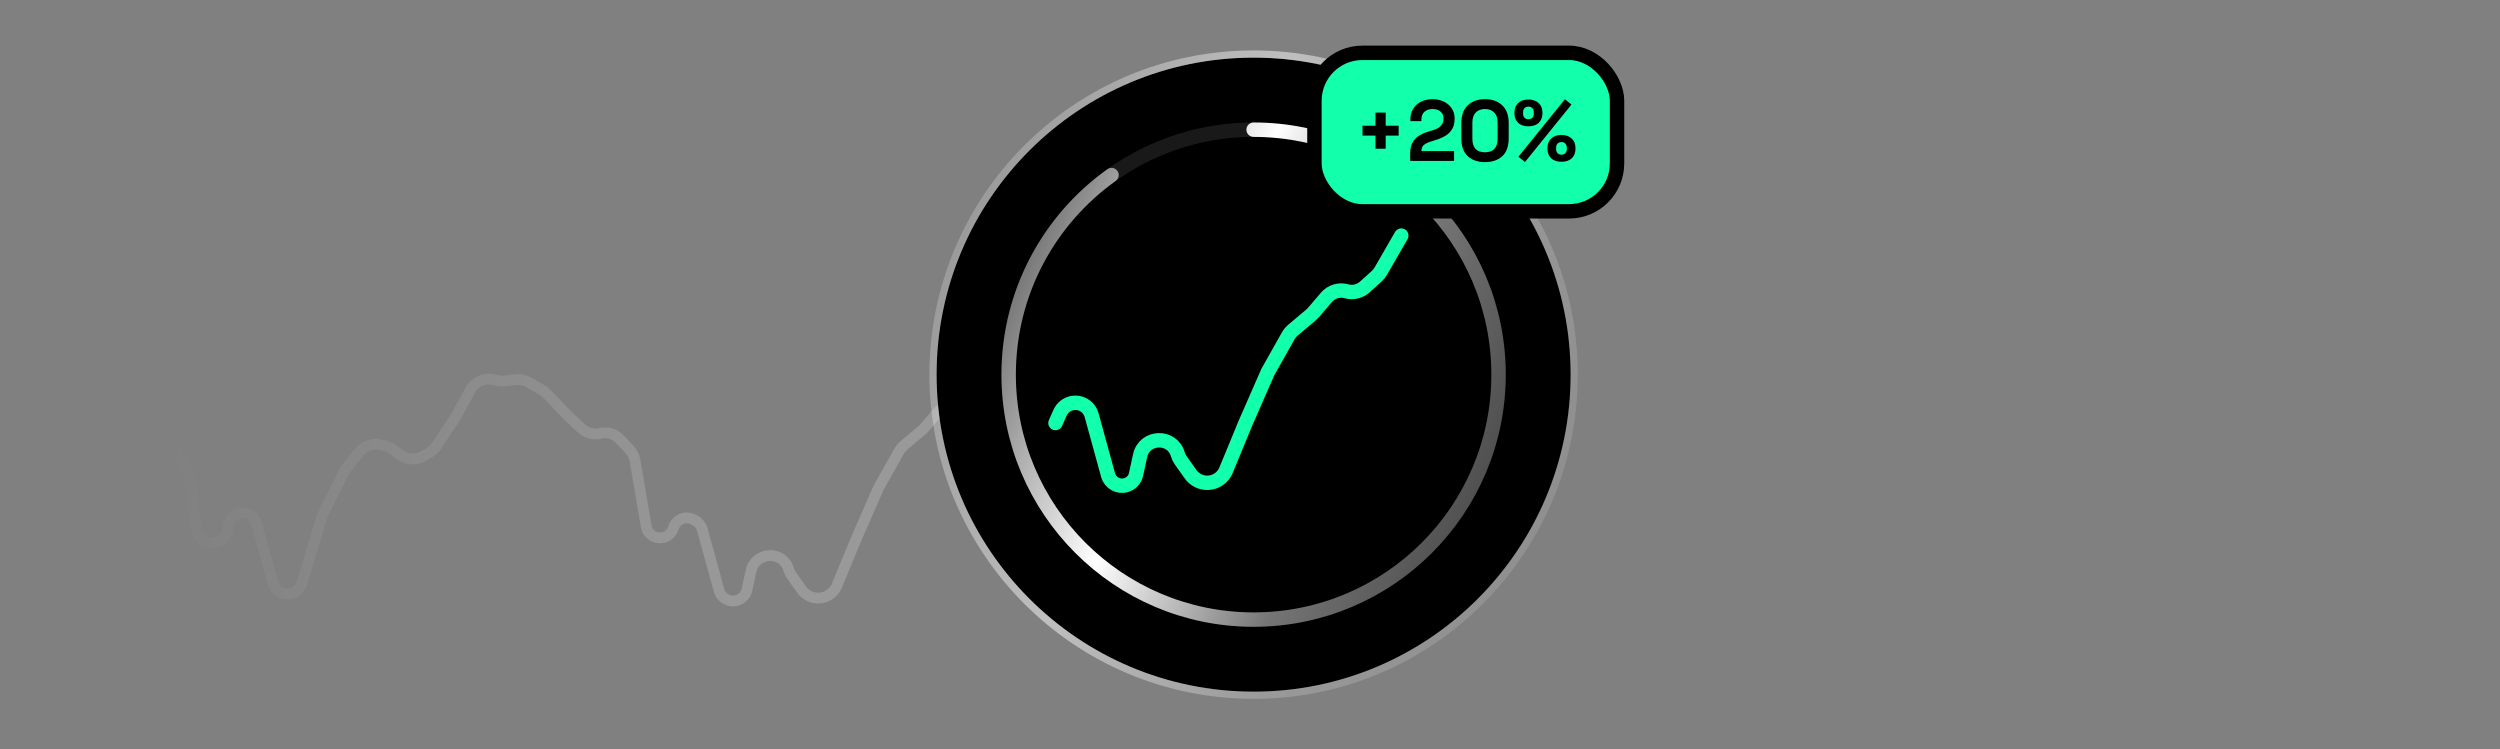 <svg aria-labelledby="refresh-badge-title" fill="none" height="104" role="img" viewBox="0 0 347 104" width="347" xmlns="http://www.w3.org/2000/svg"><rect x="0" y="0" width="347" height="104" fill="#808080" stroke="none"/><title id="refresh-badge-title">A line chart with one line. Most is greyed out, but one bright green section has a reticle over it and is labeled +20%.</title><mask height="192" id="mask0_1569_6349" maskUnits="userSpaceOnUse" width="308" x="20" y="-18"><ellipse cx="174" cy="78" fill="url(#paint0_radial_1569_6349)" rx="154" ry="96"></ellipse></mask><g mask="url(#mask0_1569_6349)"><path d="M-329 42.329L-328.14 47.261C-327.634 50.16 -323.523 50.3 -322.822 47.441V47.441V47.441C-322.121 44.472 -317.859 44.58 -317.307 47.581L-316.706 50.856C-316.665 51.076 -316.6 51.291 -316.512 51.497L-314.241 56.788C-313.835 57.734 -312.855 58.301 -311.832 58.181V58.181C-310.99 58.083 -310.268 57.534 -309.948 56.749L-307.378 50.447L-304.353 39.91C-304.311 39.763 -304.257 39.62 -304.193 39.481L-302.216 35.2C-301.664 34.002 -300.222 33.511 -299.053 34.121V34.121C-298.456 34.433 -298.025 34.99 -297.873 35.647L-295.242 47.017C-295.1 47.632 -294.767 48.186 -294.292 48.6L-292.225 50.406C-292.032 50.574 -291.861 50.766 -291.717 50.978L-289.244 54.613C-288.982 54.998 -288.634 55.317 -288.227 55.544L-286.759 56.364C-286.141 56.709 -285.384 56.69 -284.784 56.314V56.314C-283.711 55.642 -282.293 56.161 -281.906 57.366L-279.579 64.631L-276.818 71.021C-276.604 71.517 -276.259 71.947 -275.82 72.264L-273.582 73.878C-273.462 73.965 -273.336 74.042 -273.204 74.11L-271.384 75.051C-270.696 75.407 -270.173 76.014 -269.923 76.746L-269.776 77.178C-268.884 79.788 -265.238 79.912 -264.17 77.368L-264.135 77.284L-261.046 69.351L-259.817 64.643C-259.344 62.829 -256.753 62.873 -256.342 64.702V64.702C-255.94 66.49 -253.429 66.588 -252.889 64.837L-251.967 61.851C-251.845 61.453 -251.62 61.094 -251.315 60.81L-250.71 60.248C-249.752 59.355 -248.193 59.729 -247.743 60.959V60.959C-247.115 62.675 -244.637 62.514 -244.236 60.731L-243.924 59.343C-243.512 57.509 -240.962 57.347 -240.321 59.114V59.114C-239.881 60.326 -238.381 60.746 -237.375 59.94L-236.336 59.106L-233.831 56.501C-233.449 56.104 -233.184 55.609 -233.065 55.07L-230.27 42.449C-230.196 42.115 -230.063 41.796 -229.878 41.508L-229.32 40.643C-228.337 39.119 -226.064 39.264 -225.284 40.902L-224.781 41.959C-224.378 42.805 -223.28 43.036 -222.57 42.425V42.425C-221.785 41.749 -220.565 42.112 -220.277 43.107L-217.908 51.307C-217.838 51.548 -217.739 51.779 -217.611 51.995L-215.072 56.311C-214.837 56.711 -214.512 57.051 -214.123 57.304L-212.364 58.449C-211.882 58.762 -211.5 59.207 -211.264 59.731L-208.537 65.788L-205.584 70.885C-205.494 71.041 -205.417 71.206 -205.356 71.377L-202.482 79.4C-202.4 79.628 -202.292 79.844 -202.158 80.046L-199.931 83.406C-199.507 84.047 -198.853 84.5 -198.104 84.673L-197.789 84.745C-196.796 84.974 -196.006 85.722 -195.723 86.7V86.7C-194.945 89.383 -191.153 89.409 -190.34 86.737L-190.004 85.632L-189.895 85.376C-188.847 82.901 -185.299 83.022 -184.421 85.563L-184.322 85.85C-184.019 86.729 -183.242 87.361 -182.318 87.478V87.478C-181.357 87.6 -180.415 87.143 -179.915 86.313L-178.272 83.584C-177.872 82.92 -177.231 82.436 -176.483 82.235L-174.56 81.716L-171.912 80.907C-171.62 80.818 -171.316 80.774 -171.01 80.777L-170.034 80.785C-169.006 80.793 -168.045 80.274 -167.487 79.41L-166.836 78.398C-165.991 77.086 -164.23 76.73 -162.941 77.609V77.609C-162.462 77.936 -161.893 78.104 -161.313 78.09L-160.868 78.08C-159.786 78.055 -158.801 77.448 -158.291 76.492L-157.062 74.187C-156.446 73.032 -155.152 72.409 -153.864 72.65L-153.355 72.745C-153.079 72.796 -152.811 72.887 -152.559 73.013L-149.849 74.374L-147.498 75.746C-147.016 76.027 -146.465 76.168 -145.908 76.154L-145.005 76.13C-144.156 76.108 -143.338 76.447 -142.753 77.063L-141.291 78.601C-140.832 79.083 -140.226 79.4 -139.568 79.5L-138.39 79.679C-137.806 79.768 -137.261 80.028 -136.824 80.425L-134.405 82.624L-131.644 84.636C-131.427 84.795 -131.232 84.982 -131.064 85.192L-128.493 88.42C-128.317 88.64 -128.173 88.885 -128.066 89.146L-125.514 95.338C-125.27 95.928 -124.845 96.425 -124.299 96.757L-122.881 97.62C-122.341 97.949 -121.919 98.44 -121.674 99.023L-121.514 99.404C-120.519 101.781 -117.188 101.879 -116.054 99.565L-115.982 99.418C-115.909 99.27 -115.849 99.116 -115.802 98.959L-114.701 95.285C-114.08 93.214 -111.186 93.112 -110.421 95.134V95.134C-110.009 96.222 -108.838 96.82 -107.715 96.516L-106.606 96.216L-103.517 94.988L-100.429 93.446L-97.34 91.38L-95.262 90.362C-94.61 90.042 -93.865 89.97 -93.163 90.158L-91.898 90.498C-91.415 90.628 -90.907 90.635 -90.421 90.518L-89.084 90.198C-88.429 90.041 -87.846 89.669 -87.429 89.141L-85.874 87.174C-85.311 86.464 -84.458 86.045 -83.552 86.036L-83.003 86.03C-82.288 86.022 -81.6 85.76 -81.061 85.29L-79.021 83.509C-78.879 83.385 -78.725 83.275 -78.562 83.179L-77.676 82.661C-76.517 81.984 -75.051 82.159 -74.083 83.088L-73.134 84C-72.802 84.319 -72.401 84.557 -71.963 84.697L-69.75 85.399C-69.61 85.443 -69.475 85.498 -69.343 85.562L-67.669 86.377C-66.895 86.755 -65.996 86.781 -65.202 86.45L-65.09 86.404C-64.042 85.967 -62.835 86.198 -62.021 86.989L-61.419 87.574C-60.761 88.214 -59.733 88.278 -59.001 87.724V87.724C-58.062 87.014 -56.71 87.342 -56.201 88.402L-54.425 92.105C-54.209 92.555 -53.885 92.944 -53.481 93.237L-52.557 93.906C-51.612 94.591 -50.355 94.666 -49.336 94.098L-48.471 93.615C-48.107 93.412 -47.705 93.288 -47.29 93.249L-46.477 93.172C-45.452 93.076 -44.548 92.461 -44.082 91.542L-41.961 87.36C-41.816 87.073 -41.717 86.763 -41.67 86.445L-40.206 76.612C-39.933 74.771 -37.283 74.757 -36.99 76.595V76.595C-36.704 78.387 -34.143 78.437 -33.787 76.658L-32.649 70.973C-32.536 70.409 -32.244 69.896 -31.816 69.511L-30.029 67.905C-29.609 67.527 -29.304 67.038 -29.15 66.494L-26.379 56.745C-26.325 56.555 -26.252 56.37 -26.162 56.194L-25.449 54.807C-24.424 52.812 -21.654 52.605 -20.345 54.425L-20.12 54.738L-19.476 55.563C-18.25 57.133 -15.863 57.094 -14.688 55.486L-13.942 54.464L-11.269 51.325C-10.995 51.003 -10.792 50.627 -10.674 50.221L-9.593 46.517C-9.062 44.697 -6.483 44.702 -5.959 46.523L-5.813 47.027C-5.397 48.472 -3.438 48.682 -2.724 47.359V47.359C-2.171 46.334 -0.768 46.17 0.006 47.04L1.502 48.721L4.591 52.775L6.543 56.206C7.185 57.336 8.587 57.785 9.767 57.239V57.239C10.405 56.944 11.138 56.931 11.786 57.204L13.01 57.718C13.562 57.951 14.032 58.343 14.359 58.844L15.625 60.784C16.396 61.966 17.886 62.45 19.205 61.949L20.035 61.633L20.932 61.343C22.225 60.926 23.636 61.43 24.373 62.571L25.842 64.844C26.086 65.222 26.242 65.649 26.298 66.095L27.229 73.427C27.556 76.004 31.277 76.035 31.648 73.464L31.734 72.867C31.981 71.15 34.164 70.566 35.235 71.93V71.93C35.396 72.135 35.515 72.37 35.584 72.621L37.882 80.91C38.236 82.189 39.673 82.822 40.855 82.221V82.221C41.367 81.961 41.75 81.503 41.914 80.953L44.671 71.766C44.721 71.602 44.784 71.442 44.86 71.289L47.699 65.594C47.789 65.415 47.896 65.245 48.02 65.086L49.787 62.824C50.483 61.932 51.623 61.508 52.733 61.728L53.336 61.847C53.781 61.935 54.2 62.122 54.562 62.396L55.489 63.096C56.463 63.831 57.786 63.903 58.834 63.277L59.605 62.817C59.99 62.588 60.318 62.275 60.566 61.902L63.278 57.823L65.235 54.191C65.897 52.961 67.321 52.351 68.668 52.72L68.9 52.783C69.267 52.884 69.65 52.914 70.028 52.871L71.564 52.697C72.201 52.625 72.844 52.759 73.4 53.079L75.26 54.152C75.507 54.295 75.733 54.472 75.931 54.679L78.722 57.602L80.693 59.461C81.39 60.119 82.373 60.378 83.303 60.15V60.15C84.29 59.908 85.331 60.215 86.028 60.954L87.364 62.369C87.771 62.8 88.041 63.341 88.141 63.926L89.689 73.035C90.034 75.061 92.876 75.239 93.47 73.271V73.271C93.828 72.084 95.19 71.531 96.275 72.131L96.471 72.24C96.972 72.517 97.34 72.985 97.492 73.537L99.804 81.95C100.1 83.029 101.224 83.654 102.297 83.338V83.338C102.997 83.131 103.529 82.559 103.684 81.845L104.25 79.239C104.846 76.498 108.707 76.37 109.483 79.064V79.064C109.567 79.356 109.7 79.631 109.875 79.879L111.253 81.821C112.079 82.985 113.642 83.351 114.899 82.675V82.675C115.474 82.366 115.924 81.868 116.173 81.264L118.876 74.716L121.965 67.663L124.788 62.645C124.964 62.333 125.195 62.054 125.469 61.822L127.956 59.727C128.08 59.622 128.196 59.507 128.302 59.384L130.111 57.271C130.794 56.472 131.879 56.143 132.891 56.428V56.428C133.781 56.678 134.737 56.456 135.425 55.838L137.054 54.374C137.289 54.163 137.49 53.916 137.648 53.642L140.364 48.933C140.453 48.779 140.556 48.632 140.671 48.496L143.587 45.043" opacity="0.2" stroke="white" stroke-width="1.5"></path></g><path d="M174 96C198.301 96 218 76.3 218 52C218 27.7 198.301 8 174 8C149.699 8 130 27.7 130 52C130 76.3 149.699 96 174 96Z" fill="black"></path><path d="M174 96.5C198.577 96.5 218.5 76.577 218.5 52C218.5 27.423 198.577 7.5 174 7.5C149.423 7.5 129.5 27.423 129.5 52C129.5 76.577 149.423 96.5 174 96.5Z" stroke="url(#paint1_linear_1569_6349)" stroke-opacity="0.5"></path><path d="M174 86C192.778 86 208 70.778 208 52C208 33.222 192.778 18 174 18C155.222 18 140 33.222 140 52C140 70.778 155.222 86 174 86Z" stroke="white" stroke-opacity="0.1" stroke-width="2"></path><path d="M174 18C192.778 18 208 33.222 208 52C208 70.778 192.778 86 174 86C155.222 86 140 70.778 140 52C140 40.574 145.636 30.464 154.28 24.3" stroke="url(#paint2_linear_1569_6349)" stroke-linecap="round" stroke-linejoin="round" stroke-width="2"></path><rect fill="black" height="22" rx="6.654" width="42" x="182.445" y="7.333"></rect><rect fill="url(#paint3_linear_1569_6349)" fill-opacity="0.8" height="22" rx="6.654" width="42" x="182.445" y="7.333"></rect><rect fill="#12FFAC" height="22" rx="6.654" width="42" x="182.445" y="7.333"></rect><path d="M190.917 20.642V18.817H189.117V17.45H190.917V15.626H192.333V17.45H194.133V18.817H192.333V20.642H190.917ZM195.73 22.334V21.326C195.73 20.741 195.826 20.258 196.018 19.873C196.21 19.482 196.486 19.162 196.846 18.913C197.214 18.657 197.662 18.45 198.19 18.29L198.994 18.038C199.29 17.942 199.538 17.826 199.738 17.689C199.938 17.546 200.09 17.373 200.194 17.174C200.306 16.974 200.362 16.745 200.362 16.489V16.442C200.362 16.041 200.226 15.726 199.954 15.493C199.682 15.254 199.31 15.133 198.838 15.133C198.374 15.133 197.998 15.261 197.71 15.518C197.43 15.765 197.29 16.125 197.29 16.598V16.814H195.754V16.622C195.754 16.014 195.89 15.498 196.162 15.073C196.434 14.649 196.802 14.325 197.266 14.101C197.738 13.877 198.262 13.765 198.838 13.765C199.414 13.765 199.934 13.877 200.398 14.101C200.862 14.318 201.226 14.626 201.49 15.025C201.762 15.418 201.898 15.882 201.898 16.418V16.538C201.898 17.073 201.786 17.529 201.562 17.905C201.346 18.273 201.05 18.578 200.674 18.817C200.298 19.049 199.87 19.241 199.39 19.393L198.622 19.634C198.278 19.738 198.01 19.854 197.818 19.982C197.626 20.102 197.49 20.238 197.41 20.39C197.338 20.534 197.302 20.709 197.302 20.918V20.965H201.826V22.334H195.73ZM206.119 22.502C205.127 22.502 204.331 22.23 203.731 21.686C203.131 21.134 202.831 20.302 202.831 19.189V17.078C202.831 15.998 203.131 15.178 203.731 14.617C204.331 14.05 205.127 13.765 206.119 13.765C207.119 13.765 207.915 14.05 208.507 14.617C209.107 15.178 209.407 15.998 209.407 17.078V19.189C209.407 20.302 209.107 21.134 208.507 21.686C207.915 22.23 207.119 22.502 206.119 22.502ZM206.119 21.134C206.719 21.134 207.159 20.97 207.439 20.642C207.727 20.314 207.871 19.846 207.871 19.238V17.006C207.871 16.39 207.711 15.925 207.391 15.614C207.079 15.293 206.655 15.133 206.119 15.133C205.567 15.133 205.135 15.297 204.823 15.626C204.519 15.954 204.367 16.413 204.367 17.006V19.238C204.367 19.869 204.511 20.346 204.799 20.666C205.095 20.977 205.535 21.134 206.119 21.134ZM211.668 22.489L210.756 21.758L217.212 13.777L218.124 14.509L211.668 22.489ZM216.732 22.453C216.124 22.453 215.648 22.294 215.304 21.974C214.96 21.645 214.788 21.201 214.788 20.642V20.558C214.788 19.989 214.96 19.546 215.304 19.226C215.648 18.898 216.124 18.733 216.732 18.733C217.324 18.733 217.796 18.898 218.148 19.226C218.5 19.546 218.676 19.989 218.676 20.558V20.642C218.676 21.201 218.504 21.645 218.16 21.974C217.816 22.294 217.34 22.453 216.732 22.453ZM216.732 21.47C216.964 21.47 217.144 21.398 217.272 21.253C217.408 21.11 217.476 20.922 217.476 20.689V20.497C217.476 20.265 217.408 20.078 217.272 19.933C217.144 19.79 216.964 19.718 216.732 19.718C216.5 19.718 216.316 19.79 216.18 19.933C216.052 20.078 215.988 20.265 215.988 20.497V20.689C215.988 20.922 216.052 21.11 216.18 21.253C216.316 21.398 216.5 21.47 216.732 21.47ZM212.148 17.534C211.54 17.534 211.064 17.373 210.72 17.053C210.376 16.726 210.204 16.282 210.204 15.722V15.637C210.204 15.069 210.376 14.626 210.72 14.306C211.064 13.977 211.54 13.813 212.148 13.813C212.74 13.813 213.212 13.977 213.564 14.306C213.916 14.626 214.092 15.069 214.092 15.637V15.722C214.092 16.282 213.92 16.726 213.576 17.053C213.232 17.373 212.756 17.534 212.148 17.534ZM212.148 16.549C212.38 16.549 212.56 16.477 212.688 16.334C212.824 16.189 212.892 16.002 212.892 15.77V15.578C212.892 15.345 212.824 15.158 212.688 15.014C212.56 14.87 212.38 14.797 212.148 14.797C211.916 14.797 211.732 14.87 211.596 15.014C211.468 15.158 211.404 15.345 211.404 15.578V15.77C211.404 16.002 211.468 16.189 211.596 16.334C211.732 16.477 211.916 16.549 212.148 16.549Z" fill="black"></path><rect height="22" rx="6.654" stroke="black" stroke-width="2" width="42" x="182.445" y="7.333"></rect><path d="M146.5 58.716L147.132 57.293C147.688 56.041 149.197 55.535 150.395 56.198V56.198C150.945 56.502 151.349 57.016 151.515 57.621L153.804 65.95C154.1 67.029 155.224 67.654 156.297 67.338V67.338C156.997 67.131 157.529 66.559 157.684 65.845L158.25 63.239C158.846 60.498 162.707 60.37 163.483 63.064V63.064C163.567 63.356 163.7 63.631 163.875 63.879L165.253 65.821C166.079 66.985 167.642 67.351 168.899 66.675V66.675C169.474 66.366 169.924 65.868 170.173 65.264L172.876 58.716L175.965 51.663L178.788 46.646C178.964 46.333 179.195 46.054 179.469 45.822L181.956 43.727C182.08 43.622 182.196 43.507 182.302 43.384L184.111 41.271C184.794 40.472 185.879 40.143 186.891 40.428V40.428C187.781 40.678 188.737 40.456 189.425 39.838L191.054 38.374C191.289 38.163 191.49 37.916 191.648 37.642L194.498 32.701" stroke="#12FFAC" stroke-linecap="round" stroke-linejoin="round" stroke-width="2"></path><defs><radialGradient cx="0" cy="0" gradientTransform="translate(174 78) rotate(90) scale(96 154)" gradientUnits="userSpaceOnUse" id="paint0_radial_1569_6349" r="1"><stop offset="0.464" stop-color="#D9D9D9"></stop><stop offset="1" stop-color="#D9D9D9" stop-opacity="0"></stop></radialGradient><linearGradient gradientUnits="userSpaceOnUse" id="paint1_linear_1569_6349" x1="125.243" x2="262.204" y1="0.667" y2="58.617"><stop stop-color="white" stop-opacity="0.2"></stop><stop offset="0.125" stop-color="white" stop-opacity="0.4"></stop><stop offset="0.348" stop-color="white"></stop><stop offset="0.568" stop-color="white" stop-opacity="0.4"></stop><stop offset="1" stop-color="white" stop-opacity="0"></stop></linearGradient><linearGradient gradientUnits="userSpaceOnUse" id="paint2_linear_1569_6349" x1="136.324" x2="242.158" y1="12.333" y2="57.114"><stop stop-color="white" stop-opacity="0.2"></stop><stop offset="0.125" stop-color="white" stop-opacity="0.4"></stop><stop offset="0.348" stop-color="white"></stop><stop offset="0.568" stop-color="white" stop-opacity="0.4"></stop><stop offset="1" stop-color="white" stop-opacity="0"></stop></linearGradient><linearGradient gradientUnits="userSpaceOnUse" id="paint3_linear_1569_6349" x1="181.283" x2="224.054" y1="6.667" y2="42.861"><stop stop-color="white" stop-opacity="0.63"></stop><stop offset="0.125" stop-color="white"></stop><stop offset="0.348" stop-color="white"></stop><stop offset="0.568" stop-color="white" stop-opacity="0.72"></stop><stop offset="1" stop-color="white" stop-opacity="0.43"></stop></linearGradient></defs></svg>